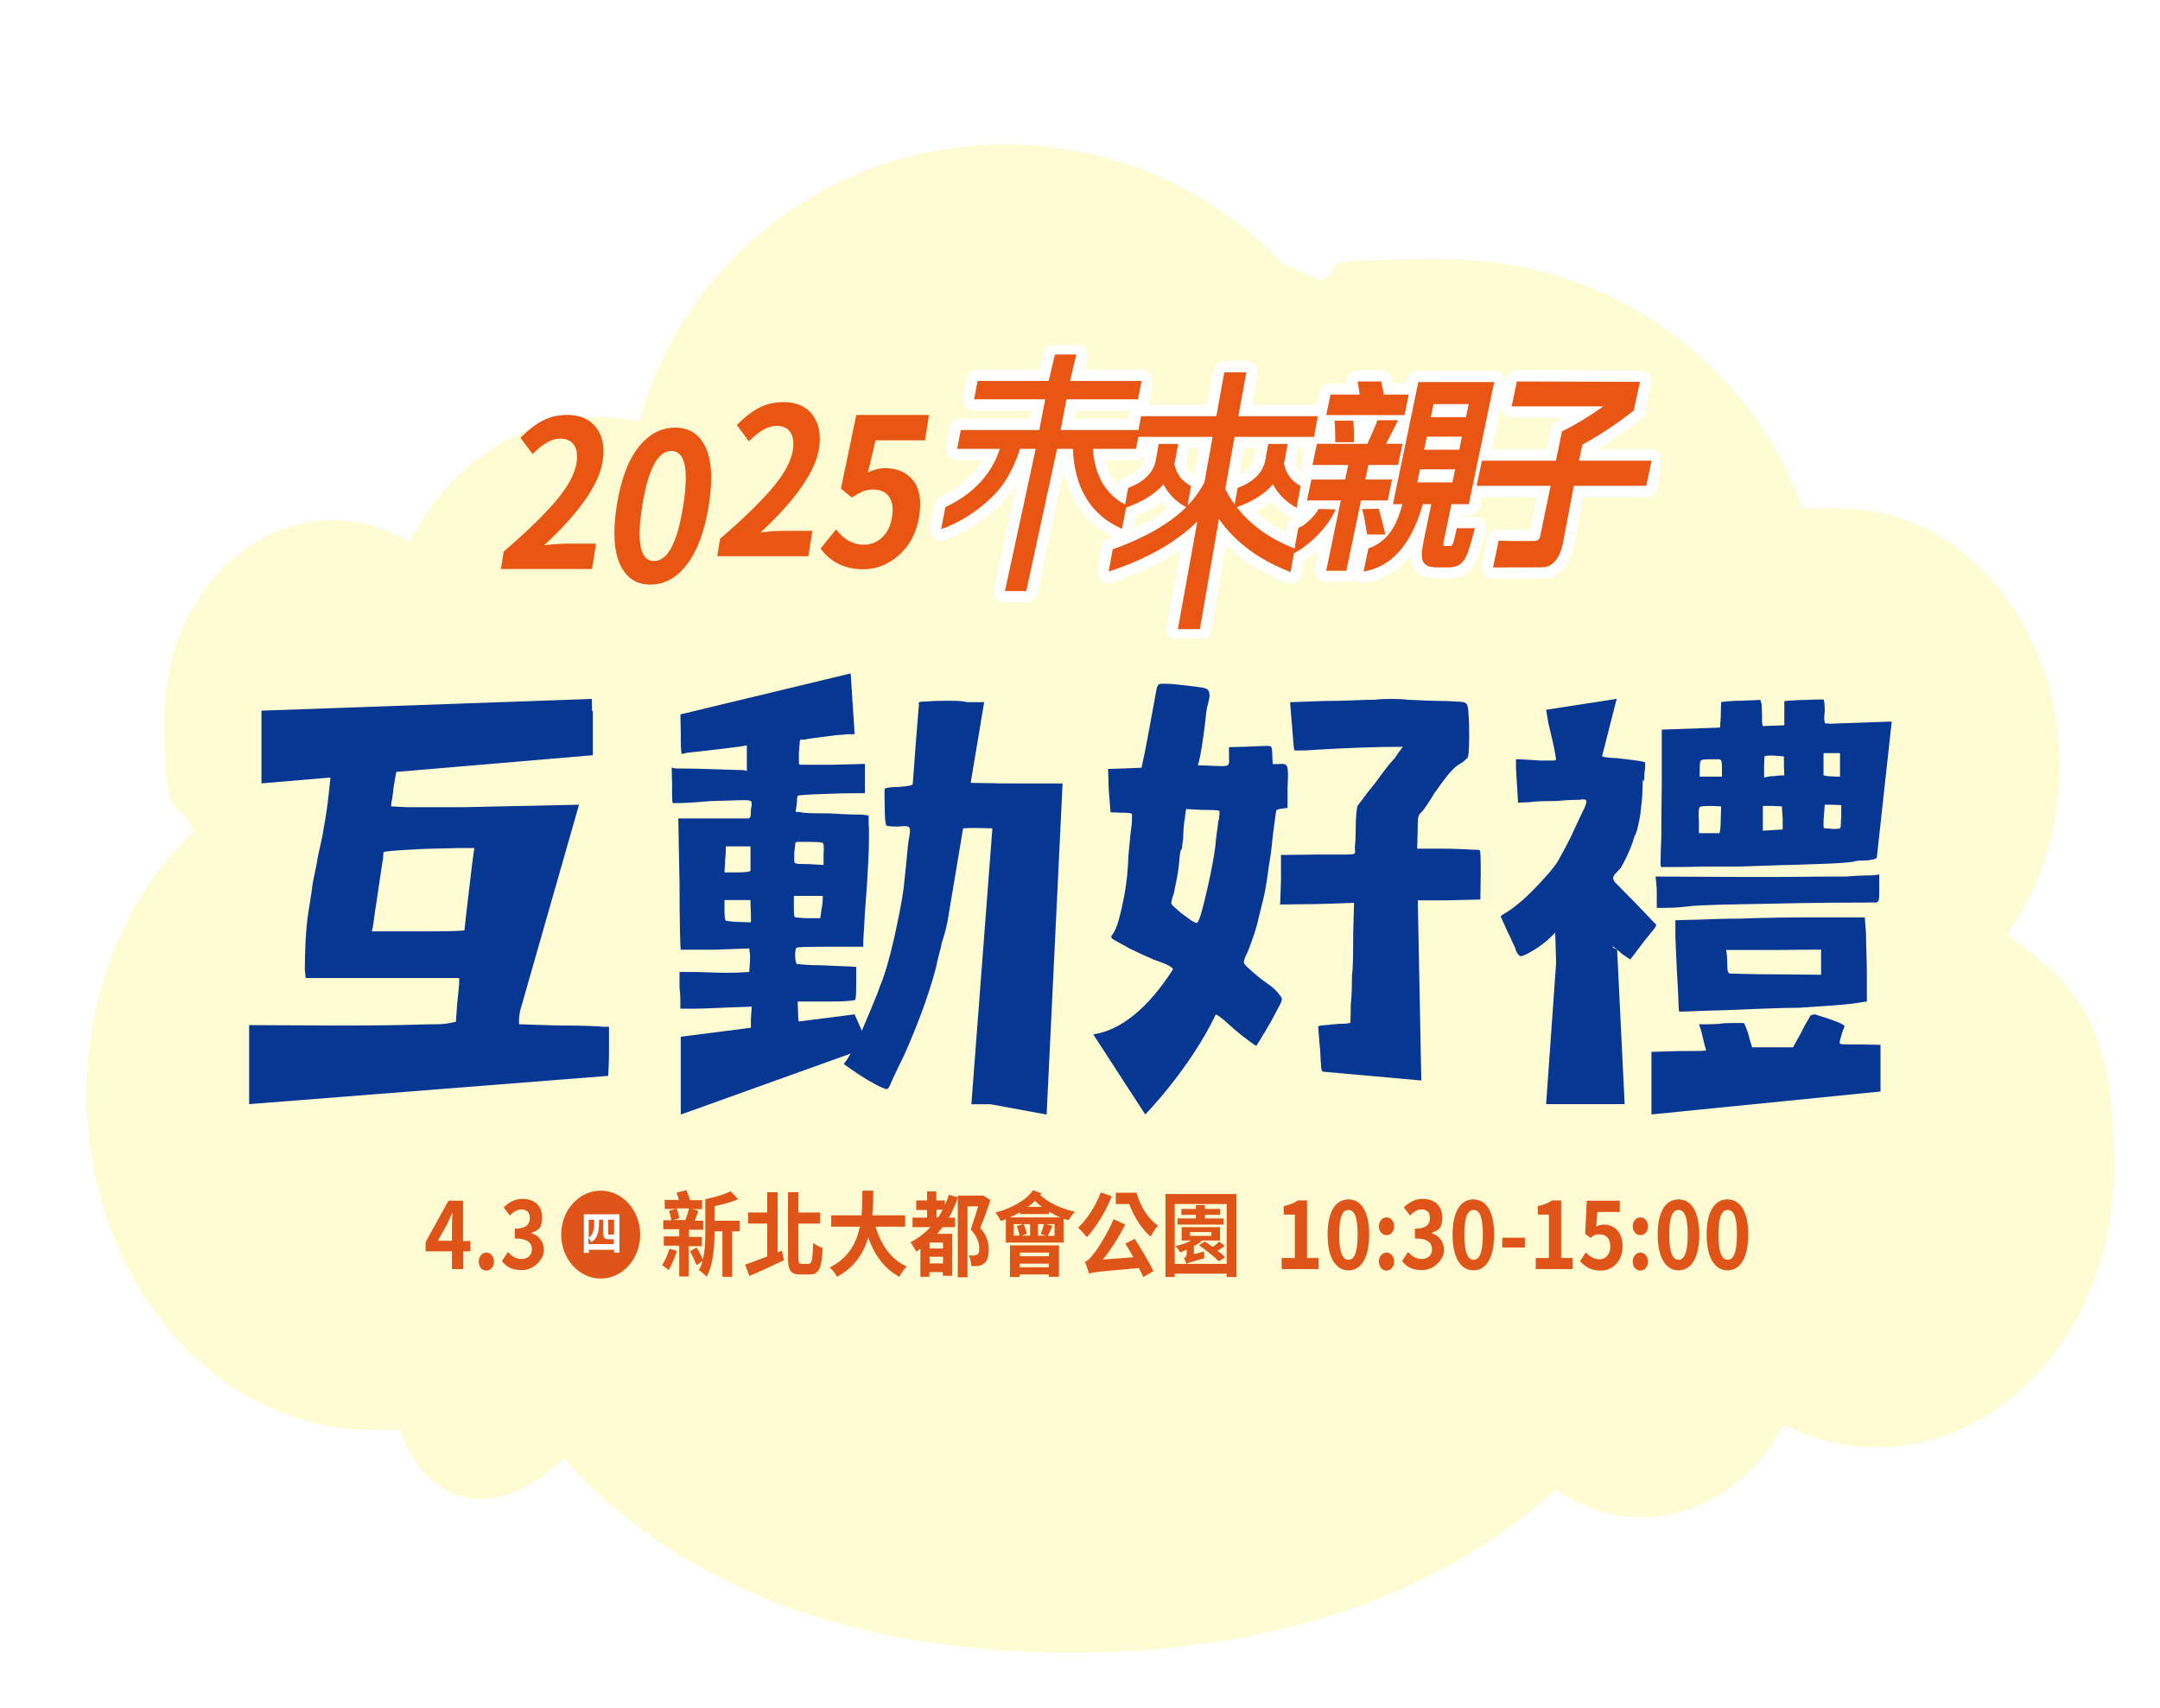 <svg width="789" height="624" viewBox="0 0 789 624" fill="none" xmlns="http://www.w3.org/2000/svg">
<g filter="url(#filter0_d_113_3559)">
<path d="M722.22 324.466C734.17 308.016 741.393 286.594 741.393 263.272C741.393 211.217 705.542 169.032 661.285 169.032C617.029 169.032 652.355 169.471 648.021 170.348C629.308 116.612 577.763 78.009 517.09 78.009C456.418 78.009 485.572 80.714 471.258 85.686C466.924 83.566 462.394 81.665 457.797 79.837C432.517 52.859 396.403 36.044 356.283 36.044C292.262 36.044 238.419 79.033 222.594 137.375C217.604 136.279 212.482 135.621 207.295 135.621C178.141 135.621 152.664 153.971 138.612 181.315C130.207 176.197 120.621 173.346 110.508 173.346C76.627 173.346 49.114 205.661 49.114 245.579C49.114 285.498 52.922 274.165 59.423 285.571V287.472C35.85 309.99 20.748 344.352 20.748 382.881C20.748 450.655 67.434 505.634 125.02 505.634C182.606 505.634 131.652 505.415 134.935 505.049C138.415 515.431 144.259 523.546 152.335 527.786C165.534 534.732 181.424 529.541 194.95 516.016C200.991 522.888 208.411 530.199 217.407 537.437C235.727 552.132 257.33 563.83 281.494 572.018C310.648 581.962 343.807 587.006 380.119 587.006C416.43 587.006 449.786 581.962 479.4 572.092C503.892 563.903 525.955 552.425 544.997 537.876C549.528 534.44 553.664 530.93 557.473 527.494C566.6 533.855 577.303 537.583 588.728 537.583C610.594 537.583 629.767 524.131 640.667 503.879C651.107 509.07 662.533 511.995 674.615 511.995C722.548 511.995 761.355 466.3 761.355 409.932C761.355 353.564 745.793 342.816 722.22 324.612V324.466Z" fill="#FFFBD2"/>
</g>
<path d="M171.92 457.112H169.22V463.59H165.086V457.112H155.467V453.732L163.82 438.618H169.136V453.357H171.836V457.112H171.92ZM165.086 453.263V448.194C165.086 446.785 165.17 444.438 165.255 443.03H165.17C164.664 444.345 163.989 445.753 163.398 447.067L159.939 453.263H165.17H165.086Z" fill="#DE5419"/>
<path d="M174.873 460.867C174.873 459.084 176.054 457.582 177.658 457.582C179.261 457.582 180.442 458.99 180.442 460.867C180.442 462.745 179.261 464.153 177.658 464.153C176.054 464.153 174.873 462.745 174.873 460.867Z" fill="#DE5419"/>
<path d="M183.395 460.586L185.504 457.394C186.854 458.802 188.457 459.928 190.482 459.928C192.507 459.928 194.279 458.708 194.279 456.455C194.279 454.202 193.014 452.418 188.036 452.418V448.851C192.17 448.851 193.52 447.255 193.52 445.002C193.52 442.749 192.423 441.904 190.482 441.81C188.879 441.81 187.529 442.655 186.264 444.063L183.986 441.059C185.926 439.181 188.12 437.961 190.735 437.961C195.123 437.961 197.992 440.308 197.992 444.626C197.992 448.945 196.642 449.32 194.195 450.353V450.541C196.726 451.292 198.667 453.451 198.667 456.737C198.667 460.022 195.039 463.965 190.735 463.965C186.432 463.965 184.745 462.463 183.226 460.492L183.395 460.586Z" fill="#DE5419"/>
<path d="M247.266 457.018C246.507 459.459 245.241 462.275 244.229 463.965C243.722 463.496 242.541 462.557 241.866 462.182C242.879 460.586 243.891 458.333 244.566 456.173L247.351 457.018H247.266ZM251.569 455.047V466.312H248.11V455.047H242.457V451.667H248.11V449.038H242.288V445.753H245.241C245.072 444.72 244.735 443.312 244.397 442.279L246.929 441.622H242.794V438.336H248.026C247.772 437.397 247.435 436.459 247.097 435.708L250.725 434.769C251.147 435.895 251.738 437.304 252.075 438.43H256.463V441.716H252.666L255.113 442.279C254.691 443.593 254.185 444.908 253.763 445.94H256.885V449.226H251.654V451.855H256.379V455.234H251.654L251.569 455.047ZM247.182 441.528C247.604 442.655 248.026 444.063 248.194 445.002L246.001 445.659H250.388C250.81 444.438 251.4 442.749 251.654 441.434H247.182V441.528ZM270.3 449.789H267.432V466.406H263.888V449.789H261.019V450.165C261.019 455.141 260.597 462.088 258.066 466.406C257.475 465.655 256.041 464.435 255.282 463.965C255.872 463.026 256.294 461.9 256.632 460.68L254.438 462.182C253.932 460.867 252.919 458.708 252.075 457.112L254.438 455.704C255.282 457.018 256.21 458.896 256.716 460.116C257.56 456.83 257.644 453.169 257.644 450.071V438.055C260.935 437.397 264.647 436.365 266.841 435.144L269.625 438.055C267.094 439.181 263.972 440.026 261.019 440.589V445.94H270.216V449.696L270.3 449.789Z" fill="#DE5419"/>
<path d="M285.656 456.83L286.331 460.398C282.028 462.463 277.388 464.528 273.759 466.124L272.156 461.994C274.266 461.243 277.134 460.21 280.256 458.99V446.973H273.253V442.936H280.256V435.52H284.053V457.488L285.741 456.83H285.656ZM295.528 461.618C296.625 461.618 296.794 460.022 297.047 454.014C297.89 454.765 299.494 455.61 300.506 455.892C300.169 462.933 299.325 465.561 295.865 465.561H292.237C288.862 465.561 287.85 464.153 287.85 459.459V435.52H291.647V442.936H299.578V446.973H291.647V459.553C291.647 461.337 291.816 461.712 292.828 461.712H295.528V461.618Z" fill="#DE5419"/>
<path d="M319.828 448.194C321.853 454.765 325.481 460.116 331.218 462.651C330.29 463.496 329.109 465.28 328.518 466.406C323.034 463.496 319.49 458.614 317.128 452.043C315.525 457.675 312.234 462.933 305.737 466.406C305.147 465.28 304.134 463.871 303.037 463.026C310.04 459.553 312.909 453.92 314.09 448.1H303.628V443.969H314.681C315.018 440.777 314.934 437.679 315.018 434.957H318.984C318.984 437.773 318.984 440.871 318.647 443.969H330.628V448.1H319.912L319.828 448.194Z" fill="#DE5419"/>
<path d="M361.762 438.524C360.665 441.81 359.315 445.565 358.049 448.569C360.665 451.573 361.171 454.296 361.171 456.455C361.171 458.614 360.665 460.68 359.484 461.524C358.977 461.994 358.218 462.276 357.374 462.463C356.699 462.557 355.687 462.557 354.759 462.463C354.759 461.337 354.421 459.647 353.83 458.614C354.59 458.614 355.18 458.708 355.771 458.614C356.193 458.614 356.699 458.52 356.952 458.333C357.543 457.957 357.712 457.112 357.712 456.079C357.712 454.202 357.037 451.761 354.59 449.132C355.434 446.692 356.53 443.312 357.29 440.683H353.409V466.594H349.865V437.585C348.937 440.12 347.924 442.561 346.574 444.814H348.852V448.288H344.296C343.621 449.132 343.031 449.977 342.356 450.728H347.84V466.031H344.381V464.716H339.487V466.406H336.196V456.173C335.69 456.549 335.184 456.924 334.678 457.206C334.256 456.361 333.243 454.671 332.568 453.826C335.268 452.418 337.715 450.541 339.824 448.288H333.328V444.814H338.643V441.998H334.678V438.524H338.643V435.238H342.018V438.524H345.14V440.214C345.731 438.993 346.152 437.773 346.659 436.459L349.865 437.398V436.74H359.146C359.146 436.646 361.762 438.43 361.762 438.43V438.524ZM344.465 453.92H339.571V456.079H344.465V453.92ZM344.465 461.524V459.084H339.571V461.524H344.465ZM342.693 444.72C343.284 443.875 343.79 442.936 344.381 441.904H342.102V444.72H342.693Z" fill="#DE5419"/>
<path d="M380.408 435.895C380.239 436.083 380.071 436.365 379.986 436.553C382.771 439.275 387.749 441.622 392.642 442.655C391.883 443.406 390.871 444.814 390.364 445.753C389.774 445.565 389.099 445.377 388.508 445.189V453.92H367.415V445.377C366.74 445.659 366.149 445.847 365.558 446.034C365.221 445.283 364.208 443.687 363.618 442.936C369.186 441.528 374.586 438.712 377.371 434.769L380.577 435.989L380.408 435.895ZM387.327 444.72C385.893 444.157 384.543 443.406 383.193 442.655V443.5H372.561V442.842C371.38 443.5 370.199 444.157 368.849 444.72H387.327ZM368.933 454.953H386.821V466.406H383.108V465.561H372.477V466.5H368.933V454.953ZM372.393 451.385C372.224 450.353 371.886 448.945 371.38 447.912L373.743 447.161H370.283V451.385H372.393ZM372.561 457.581V458.896H383.193V457.581H372.561ZM383.108 462.933V461.618H372.477V462.933H383.108ZM376.274 447.161H373.911C374.418 448.287 374.924 449.789 375.093 450.728L373.152 451.385H376.274V447.161ZM380.577 440.871C379.649 440.12 378.805 439.463 378.046 438.712C377.286 439.463 376.358 440.214 375.43 440.871H380.577ZM379.143 447.161V451.385H382.011L380.155 450.822C380.577 449.789 381.083 448.287 381.336 447.161H379.143ZM385.218 447.161H382.096L384.458 447.818C383.868 449.132 383.277 450.447 382.771 451.479H385.218V447.255V447.161Z" fill="#DE5419"/>
<path d="M406.058 437.116C403.864 442.655 400.321 448.381 397.03 451.949C396.355 451.104 394.752 449.32 393.824 448.475C397.03 445.471 400.236 440.589 402.092 435.614L406.142 437.022L406.058 437.116ZM414.58 452.7C417.027 456.455 419.811 461.243 421.33 464.341L417.617 466.5C417.195 465.561 416.689 464.435 416.014 463.214C401.333 464.529 399.224 464.716 397.789 465.28C397.536 464.435 396.861 462.182 396.271 460.961C397.283 460.68 398.127 459.741 399.308 458.239C400.574 456.831 404.37 451.01 406.817 445.377L411.036 447.349C408.674 451.949 405.805 456.455 402.852 460.116L413.989 459.271C412.977 457.582 412.049 455.798 411.036 454.296L414.58 452.512V452.7ZM415.17 435.708C416.436 440.402 419.22 445.189 423.017 447.724C422.173 448.569 420.908 450.541 420.317 451.761C416.858 448.851 414.158 444.251 412.47 439.838H407.577V435.708H415.255H415.17Z" fill="#DE5419"/>
<path d="M451.62 436.177V466.5H448.076V465.28H429.092V466.5H425.717V436.177H451.62ZM448.076 461.712V439.838H429.092V461.712H448.076ZM439.892 457.206C439.808 457.957 439.892 459.084 439.892 459.647C434.745 461.055 433.817 461.431 433.311 461.712C433.226 461.149 432.805 460.022 432.467 459.647C432.889 459.365 433.48 459.084 433.48 457.769V456.549C432.636 456.924 431.876 457.206 431.117 457.488C430.78 456.924 429.936 455.798 429.345 455.235C431.286 454.765 433.395 454.108 435.083 453.169H431.623V448.287H445.629V453.169H439.133C438.289 453.92 437.192 454.671 436.095 455.235V458.145L439.892 457.206ZM446.979 447.349H430.105V445.096H436.855V443.781H431.539V441.622H436.855V440.214H440.145V441.622H445.714V443.781H440.145V445.096H446.979V447.349ZM434.661 451.479H442.508V450.071H434.661V451.479ZM447.317 455.141C446.558 455.798 445.629 456.361 444.786 456.924C445.883 457.769 446.811 458.52 447.486 459.271L445.208 460.773C443.689 459.177 440.483 456.643 437.951 454.859L440.145 453.545C440.989 454.108 442.001 454.859 443.014 455.516C443.858 454.859 444.786 454.202 445.292 453.545L447.401 455.141H447.317Z" fill="#DE5419"/>
<path d="M468.157 459.553H472.967V443.687H468.917V440.589C471.195 440.12 472.713 439.463 474.148 438.524H477.438V459.553H481.657V463.59H468.157V459.553Z" fill="#DE5419"/>
<path d="M484.948 451.01C484.948 442.373 487.985 438.148 492.541 438.148C497.098 438.148 500.135 442.373 500.135 451.01C500.135 459.647 497.098 464.059 492.541 464.059C487.985 464.059 484.948 459.553 484.948 451.01ZM495.916 451.01C495.916 443.969 494.482 441.997 492.541 441.997C490.601 441.997 489.166 444.063 489.166 451.01C489.166 457.957 490.601 460.21 492.541 460.21C494.482 460.21 495.916 458.051 495.916 451.01Z" fill="#DE5419"/>
<path d="M503.679 448.006C503.679 446.128 504.86 444.72 506.463 444.72C508.066 444.72 509.247 446.128 509.247 448.006C509.247 449.883 508.066 451.198 506.463 451.198C504.86 451.198 503.679 449.789 503.679 448.006ZM503.679 460.867C503.679 459.084 504.86 457.581 506.463 457.581C508.066 457.581 509.247 458.99 509.247 460.867C509.247 462.745 508.066 464.153 506.463 464.153C504.86 464.153 503.679 462.745 503.679 460.867Z" fill="#DE5419"/>
<path d="M512.2 460.586L514.31 457.394C515.66 458.802 517.263 459.928 519.288 459.928C521.313 459.928 523.085 458.708 523.085 456.455C523.085 454.202 521.819 452.418 516.841 452.418V448.851C520.975 448.851 522.325 447.255 522.325 445.002C522.325 442.749 521.229 441.904 519.288 441.81C517.685 441.81 516.335 442.655 515.069 444.063L512.791 441.059C514.732 439.181 516.925 437.961 519.541 437.961C523.928 437.961 526.797 440.308 526.797 444.626C526.797 448.945 525.447 449.32 523 450.353V450.541C525.532 451.292 527.472 453.451 527.472 456.737C527.472 460.022 523.844 463.965 519.541 463.965C515.238 463.965 513.55 462.463 512.032 460.492L512.2 460.586Z" fill="#DE5419"/>
<path d="M530.594 451.01C530.594 442.373 533.631 438.148 538.188 438.148C542.744 438.148 545.781 442.373 545.781 451.01C545.781 459.647 542.744 464.059 538.188 464.059C533.631 464.059 530.594 459.553 530.594 451.01ZM541.647 451.01C541.647 443.969 540.213 441.997 538.272 441.997C536.331 441.997 534.897 444.063 534.897 451.01C534.897 457.957 536.331 460.21 538.272 460.21C540.213 460.21 541.647 458.051 541.647 451.01Z" fill="#DE5419"/>
<path d="M548.734 452.136H557.003V455.704H548.734V452.136Z" fill="#DE5419"/>
<path d="M560.969 459.553H565.778V443.687H561.728V440.589C564.006 440.12 565.525 439.463 566.959 438.524H570.25V459.553H574.469V463.59H560.969V459.553Z" fill="#DE5419"/>
<path d="M577.168 460.68L579.278 457.488C580.543 458.896 582.147 460.022 584.256 460.022C586.365 460.022 588.221 458.333 588.221 455.422C588.221 452.512 586.703 450.916 584.425 450.916C582.147 450.916 582.315 451.292 581.05 452.23L579.025 450.728L579.615 438.618H591.681V442.749H583.497L583.075 448.1C583.918 447.63 584.762 447.349 585.775 447.349C589.571 447.349 592.693 449.883 592.693 455.328C592.693 460.773 588.981 464.153 584.846 464.153C580.712 464.153 578.94 462.557 577.253 460.773L577.168 460.68Z" fill="#DE5419"/>
<path d="M596.406 448.006C596.406 446.128 597.587 444.72 599.19 444.72C600.793 444.72 601.974 446.128 601.974 448.006C601.974 449.883 600.793 451.198 599.19 451.198C597.587 451.198 596.406 449.789 596.406 448.006ZM596.406 460.867C596.406 459.084 597.587 457.581 599.19 457.581C600.793 457.581 601.974 458.99 601.974 460.867C601.974 462.745 600.793 464.153 599.19 464.153C597.587 464.153 596.406 462.745 596.406 460.867Z" fill="#DE5419"/>
<path d="M605.518 451.01C605.518 442.373 608.556 438.148 613.112 438.148C617.668 438.148 620.705 442.373 620.705 451.01C620.705 459.647 617.668 464.059 613.112 464.059C608.556 464.059 605.518 459.553 605.518 451.01ZM616.487 451.01C616.487 443.969 615.052 441.997 613.112 441.997C611.171 441.997 609.737 444.063 609.737 451.01C609.737 457.957 611.171 460.21 613.112 460.21C615.052 460.21 616.487 458.051 616.487 451.01Z" fill="#DE5419"/>
<path d="M623.406 451.01C623.406 442.373 626.443 438.148 630.999 438.148C635.555 438.148 638.593 442.373 638.593 451.01C638.593 459.647 635.555 464.059 630.999 464.059C626.443 464.059 623.406 459.553 623.406 451.01ZM634.459 451.01C634.459 443.969 633.024 441.997 631.084 441.997C629.143 441.997 627.709 444.063 627.709 451.01C627.709 457.957 629.143 460.21 631.084 460.21C633.024 460.21 634.459 458.051 634.459 451.01Z" fill="#DE5419"/>
<path d="M219.423 467.063C227.391 467.063 233.851 459.876 233.851 451.01C233.851 442.144 227.391 434.957 219.423 434.957C211.454 434.957 204.995 442.144 204.995 451.01C204.995 459.876 211.454 467.063 219.423 467.063Z" fill="#DE5419"/>
<path d="M226.257 443.594V457.582H224.316V456.549H215.12V457.675H213.263V443.594H226.341H226.257ZM224.232 454.577V452.7C223.979 452.7 223.726 452.7 223.473 452.7H222.123C220.688 452.7 220.351 451.855 220.351 450.071V445.565H218.832C218.832 449.79 218.41 452.324 215.963 453.732C215.795 453.263 215.288 452.512 214.951 452.137V454.484H224.148L224.232 454.577ZM215.035 445.565V452.137C216.892 450.916 217.06 449.039 217.06 445.565H215.035ZM224.232 445.565H222.123V450.165C222.123 450.728 222.123 451.01 222.46 451.01H223.473C223.726 451.01 224.063 451.01 224.316 451.01V445.659L224.232 445.565Z" fill="white"/>
<g clip-path="url(#clip0_113_3559)">
<path d="M182.987 207.832L183.995 201.485C192.329 194.322 198.686 188.148 203.064 182.98C207.443 177.803 209.947 173.203 210.584 169.172C211.036 166.337 210.732 164.136 209.687 162.57C208.635 161.003 206.931 160.22 204.561 160.22C201.612 160.22 198.271 162.108 194.537 165.892L190.114 159.924C192.989 157.039 195.737 154.92 198.367 153.576C200.997 152.233 203.938 151.565 207.206 151.565C211.902 151.565 215.436 153.123 217.8 156.231C220.17 159.338 220.948 163.46 220.133 168.587C218.8 176.995 211.68 187.2 198.782 199.185C202.153 198.79 204.894 198.592 206.991 198.592H217.726L216.259 207.849H182.987V207.832Z" fill="#E95513"/>
<path d="M251.019 206.077C247.233 211.056 242.751 213.537 237.558 213.537C232.365 213.537 228.66 211.047 226.431 206.077C224.201 201.098 223.823 193.959 225.297 184.653C226.771 175.347 229.386 168.282 233.15 163.46C236.913 158.638 241.396 156.223 246.604 156.223C251.812 156.223 255.531 158.638 257.768 163.46C259.998 168.282 260.376 175.355 258.902 184.653C257.427 193.951 254.797 201.098 251.012 206.077H251.019ZM234.595 184.843C232.468 198.254 233.898 204.956 238.884 204.956C243.87 204.956 247.426 198.254 249.552 184.843C251.679 171.431 250.249 164.729 245.263 164.729C240.277 164.729 236.721 171.431 234.595 184.843Z" fill="#E95513"/>
<path d="M262.006 203.167L263.013 196.82C271.348 189.656 277.704 183.482 282.083 178.314C286.461 173.137 288.965 168.538 289.602 164.507C290.054 161.671 289.75 159.47 288.706 157.904C287.654 156.338 285.95 155.555 283.579 155.555C280.631 155.555 277.289 157.443 273.556 161.226L269.133 155.258C272.007 152.373 274.756 150.255 277.386 148.911C280.016 147.567 282.957 146.9 286.224 146.9C290.921 146.9 294.455 148.458 296.818 151.565C299.189 154.673 299.967 158.794 299.152 163.922C297.818 172.33 290.699 182.534 277.801 194.52C281.172 194.124 283.913 193.926 286.009 193.926H296.744L295.277 203.183H262.006V203.167Z" fill="#E95513"/>
<path d="M315.302 207.948C308.635 207.948 303.449 205.434 299.73 200.405L305.404 193.39C308.257 197.125 311.605 198.988 315.45 198.988C318.088 198.988 320.355 198.089 322.251 196.3C324.148 194.512 325.341 192.022 325.852 188.84C326.356 185.658 325.985 183.194 324.741 181.455C323.496 179.715 321.599 178.841 319.051 178.841C317.621 178.841 316.369 179.056 315.295 179.476C314.221 179.897 312.835 180.655 311.146 181.751L307.175 178.471L312.776 151.598H339.343L337.876 160.855H319.829L317.036 172.577C319.214 171.53 321.288 171.011 323.251 171.011C327.682 171.011 331.097 172.503 333.512 175.487C335.927 178.471 336.668 182.872 335.742 188.7C334.816 194.52 332.393 199.185 328.46 202.697C324.526 206.208 320.147 207.956 315.317 207.956L315.302 207.948Z" fill="#E95513"/>
<path d="M391.906 163.963C392.498 178.487 398.521 188.164 409.849 193.201L411.486 184.612C403.944 180.754 399.892 173.871 399.203 163.955H414.968L416.279 157.08H387.431L389.572 145.878H415.687L416.983 139.151H390.868L393.15 129.507H385.349L383.067 139.151H357.108L355.819 145.878H381.786L379.637 157.08H350.952L349.64 163.955H365.228C362.153 173.278 355.575 180.391 345.314 185.263L343.773 193.341C350.426 190.901 356.538 187.134 362.05 181.867C366.532 177.721 370.073 171.794 372.621 163.955H378.326L367.08 215.935H374.874L386.127 163.955H391.92L391.906 163.963Z" fill="#E95513" stroke="white" stroke-width="8.26" stroke-linecap="round" stroke-linejoin="round"/>
<path d="M471.413 208.978L472.961 200.389C463.864 196.886 456.796 191.816 451.766 185.271C457.544 183.243 461.967 180.441 464.99 176.929C466.887 180.507 469.798 183.416 473.643 185.502L475.08 177.556C471.798 175.833 469.761 173.03 468.991 169.288C469.072 168.81 469.25 168.348 469.331 167.87L470.346 162.182H463.256L462.175 168.183C461.271 172.7 457.885 176.055 452.077 178.256L451.003 184.257C449.714 182.534 448.528 180.663 447.558 178.561L450.973 159.594H479.999L481.355 152.043H452.344L455.263 136.019H447.195L444.298 152.043H416.791L415.427 159.594H442.942L439.949 176.146C438.438 179.179 436.334 182.056 433.786 184.711L435.075 177.547C431.719 175.825 429.718 173.162 428.963 169.444C429.052 168.966 429.222 168.414 429.326 167.862L430.355 162.174H423.251L422.177 168.175C421.28 172.692 417.894 176.047 412.079 178.248L410.738 185.65C417.042 183.474 421.769 180.589 424.992 176.921C426.748 180.432 429.518 183.235 433.289 185.263C427.266 191.264 418.28 196.407 406.434 200.694L404.974 208.805C418.783 204.28 429.607 198.114 437.364 190.481L430.237 229.85H438.29L445.254 189.549C451.195 198.196 460.16 204.675 471.413 208.962" fill="#E95513"/>
<path d="M471.413 208.978L472.961 200.389C463.864 196.886 456.796 191.816 451.766 185.271C457.544 183.243 461.967 180.441 464.99 176.929C466.887 180.507 469.798 183.416 473.643 185.502L475.08 177.556C471.798 175.833 469.761 173.03 468.991 169.288C469.072 168.81 469.25 168.348 469.331 167.87L470.346 162.182H463.256L462.175 168.183C461.271 172.7 457.885 176.055 452.077 178.256L451.003 184.257C449.714 182.534 448.528 180.663 447.558 178.561L450.973 159.594H479.999L481.355 152.043H452.344L455.263 136.019H447.195L444.298 152.043H416.791L415.427 159.594H442.942L439.949 176.146C438.438 179.179 436.334 182.056 433.786 184.711L435.075 177.547C431.719 175.825 429.718 173.162 428.963 169.444C429.052 168.966 429.222 168.414 429.326 167.862L430.355 162.174H423.251L422.177 168.175C421.28 172.692 417.894 176.047 412.079 178.248L410.738 185.65C417.042 183.474 421.769 180.589 424.992 176.921C426.748 180.432 429.518 183.235 433.289 185.263C427.266 191.264 418.28 196.407 406.434 200.694L404.974 208.805C418.783 204.28 429.607 198.114 437.364 190.481L430.237 229.85H438.29L445.254 189.549C451.195 198.196 460.16 204.675 471.413 208.962" stroke="white" stroke-width="8.26" stroke-linecap="round" stroke-linejoin="round"/>
<path d="M576.784 168.299L578.006 162.43C584.251 159.05 590.889 154.59 596.772 149.982L599.046 139.481L554.069 139.357L552.18 148.466H585.629C580.977 151.788 575.339 155.258 570.561 157.574L568.331 168.299H541.297L539.386 177.481H566.412L562.589 195.847C562.315 197.158 561.759 197.545 560.241 197.619C558.996 197.685 551.536 197.693 547.417 197.504L545.372 207.288C551.728 207.288 563.204 207.247 563.389 207.247C567.323 207.247 569.879 203.422 570.864 198.641L574.872 177.481H601.357L603.269 168.299H576.784Z" fill="#E95513" stroke="white" stroke-width="8.26" stroke-linecap="round" stroke-linejoin="round"/>
<path d="M514.604 144.147H505.455C505.233 142.605 504.877 140.924 504.514 139.349H496.231L495.92 139.44C496.18 140.825 496.439 142.531 496.646 144.147H486L484.445 151.631H513.041L514.597 144.147H514.604Z" fill="#E95513" stroke="white" stroke-width="8.26" stroke-linecap="round" stroke-linejoin="round"/>
<path d="M481.607 185.922C481.066 187.571 476.495 192.377 474.28 192.748C474.28 192.748 472.532 202.071 472.591 202.071C477.125 200.076 485.089 192.871 487.882 186.095L481.607 185.922Z" fill="#E95513" stroke="white" stroke-width="8.26" stroke-linecap="round" stroke-linejoin="round"/>
<path d="M505.981 195.229C505.47 192.451 504.522 189.055 503.64 185.84L497.55 185.988C498.269 188.28 498.913 192.327 499.387 195.229H505.981Z" fill="#E95513" stroke="white" stroke-width="8.26" stroke-linecap="round" stroke-linejoin="round"/>
<path d="M517.701 176.237L518.694 171.456H531.525L530.533 176.237H517.701ZM521.183 159.495H534.015L533.022 164.284H520.19L521.183 159.495ZM523.658 147.609H536.489L535.496 152.39H522.665L523.658 147.609ZM532.133 192.962C530.985 197.751 530.903 199.466 529.658 199.466H527.888C527.14 199.466 527.051 199.235 527.466 197.224L530.177 184.183H536.526L545.801 139.58H518.086L508.811 184.183H512.293C510.248 191.462 507.47 197.57 499.825 200.372L498.084 208.78C510.448 206.695 516.457 195.666 519.731 184.183H522.806L520.079 197.306C518.538 204.717 519.235 207.264 524.969 207.264H528.925C535.178 207.264 535.904 203.521 538.741 192.962H532.133Z" fill="#E95513" stroke="white" stroke-width="8.26" stroke-linecap="round" stroke-linejoin="round"/>
<path d="M503.811 151.796L503.796 151.788V151.796H503.811Z" fill="#E95513" stroke="white" stroke-width="8.26" stroke-linecap="round" stroke-linejoin="round"/>
<path d="M510.715 153.511H503.173C502.114 156.297 500.684 159.528 499.462 162.133H481.029L479.429 169.848H492.468L491.364 175.174H479.007L477.414 182.815H489.771L484.422 208.517H491.794L497.143 182.815H506.907L508.492 175.174H498.728L499.839 169.848H510.693L512.3 162.133H506.292C507.641 159.536 509.137 156.561 510.722 153.511" fill="#E95513"/>
<path d="M510.715 153.511H503.173C502.114 156.297 500.684 159.528 499.462 162.133H481.029L479.429 169.848H492.468L491.364 175.174H479.007L477.414 182.815H489.771L484.422 208.517H491.794L497.143 182.815H506.907L508.492 175.174H498.728L499.839 169.848H510.693L512.3 162.133H506.292C507.641 159.536 509.137 156.561 510.722 153.511" stroke="white" stroke-width="8.26" stroke-linecap="round" stroke-linejoin="round"/>
<path d="M494.52 161.548C494.609 159.792 494.572 155.942 494.335 153.684H487.638L487.482 153.717C487.704 155.654 487.771 159.462 487.712 161.548H494.513H494.52Z" fill="#E95513" stroke="white" stroke-width="8.26" stroke-linecap="round" stroke-linejoin="round"/>
<path d="M391.906 163.963C392.498 178.487 398.521 188.164 409.849 193.201L411.486 184.612C403.944 180.754 399.892 173.871 399.203 163.955H414.968L416.279 157.08H387.431L389.572 145.878H415.687L416.983 139.151H390.868L393.15 129.507H385.349L383.067 139.151H357.108L355.819 145.878H381.786L379.637 157.08H350.952L349.64 163.955H365.228C362.153 173.278 355.575 180.391 345.314 185.263L343.773 193.341C350.426 190.901 356.538 187.134 362.05 181.867C366.532 177.721 370.073 171.794 372.621 163.955H378.326L367.08 215.935H374.874L386.127 163.955H391.92L391.906 163.963Z" fill="#E95513"/>
<path d="M471.413 208.978L472.961 200.389C463.864 196.886 456.796 191.816 451.766 185.271C457.544 183.243 461.967 180.441 464.99 176.929C466.887 180.507 469.798 183.416 473.643 185.502L475.08 177.556C471.798 175.833 469.761 173.03 468.991 169.288C469.072 168.81 469.25 168.348 469.331 167.87L470.346 162.182H463.256L462.175 168.183C461.271 172.7 457.885 176.055 452.077 178.256L451.003 184.257C449.714 182.534 448.528 180.663 447.558 178.561L450.973 159.594H479.999L481.355 152.043H452.344L455.263 136.019H447.195L444.298 152.043H416.791L415.427 159.594H442.942L439.949 176.146C438.438 179.179 436.334 182.056 433.786 184.711L435.075 177.547C431.719 175.825 429.718 173.162 428.963 169.444C429.052 168.966 429.222 168.414 429.326 167.862L430.355 162.174H423.251L422.177 168.175C421.28 172.692 417.894 176.047 412.079 178.248L410.738 185.65C417.042 183.474 421.769 180.589 424.992 176.921C426.748 180.432 429.518 183.235 433.289 185.263C427.266 191.264 418.28 196.407 406.434 200.694L404.974 208.805C418.783 204.28 429.607 198.114 437.364 190.481L430.237 229.85H438.29L445.254 189.549C451.195 198.196 460.16 204.675 471.413 208.962" fill="#E95513"/>
<path d="M576.784 168.299L578.006 162.43C584.251 159.05 590.889 154.59 596.772 149.982L599.046 139.481L554.069 139.357L552.18 148.466H585.629C580.977 151.788 575.339 155.258 570.561 157.574L568.331 168.299H541.297L539.386 177.481H566.412L562.589 195.847C562.315 197.158 561.759 197.545 560.241 197.619C558.996 197.685 551.536 197.693 547.417 197.504L545.372 207.288C551.728 207.288 563.204 207.247 563.389 207.247C567.323 207.247 569.879 203.422 570.864 198.641L574.872 177.481H601.357L603.269 168.299H576.784Z" fill="#E95513"/>
<path d="M514.604 144.147H505.455C505.233 142.605 504.877 140.924 504.514 139.349H496.231L495.92 139.44C496.18 140.825 496.439 142.531 496.646 144.147H486L484.445 151.631H513.041L514.597 144.147H514.604Z" fill="#E95513"/>
<path d="M481.607 185.922C481.066 187.571 476.495 192.377 474.28 192.748C474.28 192.748 472.532 202.071 472.591 202.071C477.125 200.076 485.089 192.871 487.882 186.095L481.607 185.922Z" fill="#E95513"/>
<path d="M505.981 195.229C505.47 192.451 504.522 189.055 503.64 185.84L497.55 185.988C498.269 188.28 498.913 192.327 499.387 195.229H505.981Z" fill="#E95513"/>
<path d="M517.701 176.237L518.694 171.456H531.525L530.533 176.237H517.701ZM521.183 159.495H534.015L533.022 164.284H520.19L521.183 159.495ZM523.658 147.609H536.489L535.496 152.39H522.665L523.658 147.609ZM532.133 192.962C530.985 197.751 530.903 199.466 529.658 199.466H527.888C527.14 199.466 527.051 199.235 527.466 197.224L530.177 184.183H536.526L545.801 139.58H518.086L508.811 184.183H512.293C510.248 191.462 507.47 197.57 499.825 200.372L498.084 208.78C510.448 206.695 516.457 195.666 519.731 184.183H522.806L520.079 197.306C518.538 204.717 519.235 207.264 524.969 207.264H528.925C535.178 207.264 535.904 203.521 538.741 192.962H532.133Z" fill="#E95513"/>
<path d="M503.811 151.796L503.796 151.788V151.796H503.811Z" fill="#E95513"/>
<path d="M510.715 153.511H503.173C502.114 156.297 500.684 159.528 499.462 162.133H481.029L479.429 169.848H492.468L491.364 175.174H479.007L477.414 182.815H489.771L484.422 208.517H491.794L497.143 182.815H506.907L508.492 175.174H498.728L499.839 169.848H510.693L512.3 162.133H506.292C507.641 159.536 509.137 156.561 510.722 153.511" fill="#E95513"/>
<path d="M494.52 161.548C494.609 159.792 494.572 155.942 494.335 153.684H487.638L487.482 153.717C487.704 155.654 487.771 159.462 487.712 161.548H494.513H494.52Z" fill="#E95513"/>
</g>
<path d="M214.826 374.766C211.862 374.668 208.267 374.616 204.049 374.616C200.026 374.518 196.664 374.413 193.947 374.316C191.23 374.218 189.774 374.165 189.579 374.165V372.732C189.579 371.876 189.676 370.946 189.879 369.94C189.902 369.752 189.932 369.542 189.954 369.355L211.501 293.965L169.21 294.873H148.728L142.852 294.573L143.002 292.764C143.204 292.367 143.377 291.331 143.527 289.672C143.677 288.014 143.955 286.182 144.353 284.171L144.743 281.98L216.56 275.885V259.757H216.26L216.177 255.314L95.509 259.607V286.167L120.719 284.028C120.486 286.288 120.254 288.524 120.006 290.738C119.556 294.806 118.925 298.956 118.122 303.174C118.025 304.082 117.769 305.433 117.372 307.242C116.966 309.051 116.569 310.859 116.163 312.668C115.863 314.68 115.488 316.691 115.03 318.695C114.58 320.706 114.25 322.417 114.047 323.821C113.949 325.029 113.747 326.485 113.446 328.189C113.146 329.9 112.891 331.454 112.696 332.865C112.493 334.17 112.291 335.754 112.096 337.615C111.893 339.477 111.743 341.36 111.645 343.267C111.548 345.173 111.465 347.087 111.42 348.993C111.368 350.899 111.345 352.611 111.345 354.119L111.645 357.286H167.724V358.795C167.724 359.298 167.649 360.303 167.499 361.812C167.349 363.32 167.168 365.032 166.973 366.938L166.523 373.272L164.264 373.723C162.853 374.023 161.097 374.173 158.988 374.173C156.879 374.173 154.365 374.225 151.453 374.323C148.533 374.421 144.645 374.503 139.767 374.548C134.889 374.601 128.99 374.623 122.055 374.623L90.999 374.473V403.345L221.085 393.101C221.633 393.071 221.994 393.048 222.151 393.018C222.151 392.921 222.204 391.99 222.301 390.226C222.399 388.47 222.451 386.384 222.451 383.967V375.074H220.342C219.637 374.976 217.806 374.871 214.841 374.773L214.826 374.766ZM152.789 340.242H135.752L136.052 339.334C136.15 339.034 136.33 337.9 136.577 335.942C136.825 333.983 137.155 331.746 137.561 329.232C138.063 325.712 138.491 322.823 138.844 320.564C139.197 318.305 139.467 316.473 139.669 315.062C139.872 314.259 139.97 313.554 139.97 312.953C139.97 312.353 140.022 311.798 140.12 311.295C140.72 310.994 143.94 310.694 149.771 310.387C152.683 310.184 155.625 310.064 158.59 310.011C161.555 309.959 164.647 309.884 167.859 309.786H173.285L173.135 310.694C172.835 312.503 172.227 317.329 171.326 325.164C170.823 329.187 170.448 332.399 170.193 334.816C169.938 337.225 169.765 338.884 169.668 339.792C169.668 340.092 164.039 340.242 152.781 340.242H152.789Z" fill="#053793"/>
<path d="M674.607 381.551C673.249 381.551 672.423 381.453 672.123 381.25C671.823 381.25 671.973 380.297 672.573 378.383C672.776 377.58 673.024 376.83 673.324 376.124C673.624 375.419 673.774 375.021 673.774 374.916C673.774 374.211 670.157 372.755 662.922 370.548C662.622 370.548 662.344 370.601 662.096 370.698C661.841 370.796 661.571 370.901 661.271 370.998C661.173 371.299 660.768 372.027 660.062 373.182C659.357 374.338 658.651 375.667 657.953 377.175L654.936 382.601H640.008L639.408 380.643C639.205 380.042 639.003 379.314 638.808 378.459C638.605 377.603 638.357 376.822 638.057 376.124C637.757 375.419 637.532 374.841 637.382 374.391C637.232 373.94 637.051 373.715 636.856 373.715H632.331C631.423 373.715 630.574 373.738 629.771 373.79C628.968 373.843 628.413 373.918 628.113 374.015C627.813 374.015 627.287 374.038 626.529 374.091C625.779 374.143 624.946 374.166 624.045 374.166H620.578L621.028 375.374C621.328 376.177 621.681 377.513 622.086 379.367C622.484 381.228 622.837 382.556 623.144 383.359C623.445 383.66 622.994 383.84 621.786 383.885C620.578 383.937 617.718 383.96 613.193 383.96L603.241 384.26V407.113L686.908 398.73V381.693L679.823 381.543H674.622L674.607 381.551Z" fill="#053793"/>
<path d="M602.7 335.424C601.342 334.02 599.706 332.309 597.799 330.298C595.69 328.189 593.882 326.358 592.373 324.797C590.865 323.243 589.964 322.312 589.656 322.005C589.356 321.404 589.206 320.976 589.206 320.721C589.206 320.466 589.409 320.046 589.806 319.438C590.107 319.138 590.459 318.762 590.865 318.305C591.262 317.854 591.615 317.479 591.923 317.171C592.523 316.263 593.304 314.815 594.257 312.803C595.21 310.792 595.938 309.036 596.441 307.527C596.539 307.024 596.666 306.597 596.816 306.244C596.966 305.891 597.041 305.621 597.041 305.418C597.244 305.216 597.469 304.765 597.717 304.06C597.965 303.354 598.19 302.506 598.392 301.501C598.595 300.495 598.79 299.519 598.993 298.559C599.195 297.605 599.293 296.825 599.293 296.224C599.593 294.213 599.796 292.232 599.893 290.273C599.991 288.314 600.043 286.88 600.043 285.98C600.043 285.274 600.066 284.877 600.119 284.772C600.171 284.674 600.291 284.869 600.494 285.372C600.494 285.777 600.516 285.747 600.569 285.297C600.621 284.847 600.644 283.968 600.644 282.655C600.846 281.552 600.944 280.621 600.944 279.863V278.58C600.944 278.377 599.886 278.129 597.777 277.829C595.668 277.529 593.154 277.229 590.242 276.921C589.033 276.921 587.953 276.846 586.999 276.696C586.046 276.546 585.468 276.418 585.266 276.321C585.251 276.276 585.236 276.223 585.221 276.178L590.534 255.291L564.769 259.284L565.22 262.001C565.317 262.909 565.572 264.185 565.97 265.844C566.368 267.502 566.773 269.183 567.178 270.894C567.576 272.703 567.884 274.212 568.086 275.42C568.289 276.628 568.387 277.281 568.387 277.379C568.387 277.679 567.959 277.829 567.103 277.829H562.653C560.942 277.732 559.41 277.627 558.052 277.529C556.694 277.431 555.816 277.379 555.41 277.379H553.752V279.938C553.752 280.644 553.804 281.747 553.902 283.255C553.999 284.764 554.104 286.273 554.202 287.781L554.502 293.207L558.57 293.057C559.778 292.855 561.362 292.734 563.321 292.682C565.28 292.629 567.111 292.607 568.822 292.607C570.631 292.404 572.312 292.284 573.873 292.232C575.427 292.179 576.515 292.157 577.115 292.157C578.519 291.856 579.299 292.007 579.449 292.607C579.599 293.207 579.119 294.566 578.016 296.675C577.513 297.68 576.86 299.061 576.057 300.818C575.254 302.574 574.496 304.21 573.798 305.718C572.995 307.325 572.139 308.961 571.239 310.619C570.338 312.278 569.58 313.659 568.98 314.762C567.974 316.271 566.691 317.907 565.137 319.663C563.576 321.419 561.947 323.183 560.236 324.939C558.525 326.695 556.769 328.331 554.96 329.84C553.151 331.349 551.493 332.557 549.984 333.457C548.776 334.163 548.175 334.613 548.175 334.816C548.273 335.019 548.701 335.972 549.459 337.683C550.209 339.394 551.042 341.15 551.943 342.959C552.243 343.762 552.596 344.543 553.001 345.293C553.399 346.044 553.654 346.727 553.752 347.327C554.457 348.633 555.005 349.286 555.41 349.286C555.913 349.286 556.619 349.061 557.519 348.61C558.42 348.16 559.403 347.605 560.461 346.952C561.519 346.299 562.57 345.571 563.628 344.768C564.687 343.965 565.565 343.214 566.27 342.509L568.079 340.7C568.079 341 568.131 342.636 568.229 345.601C568.289 347.402 568.349 349.496 568.409 351.875L564.762 403.338H593.454L590.692 346.884L589.161 346.164L589.183 345.676L590.692 346.884C590.992 347.184 591.443 347.59 592.05 348.093C592.651 348.595 593.206 349.001 593.709 349.301L595.518 350.509L596.876 348.7C599.488 345.181 601.499 342.599 602.903 340.94C604.306 339.282 605.012 338.253 605.012 337.848C604.809 337.645 604.029 336.842 602.678 335.439L602.7 335.424Z" fill="#053793"/>
<path d="M681.167 335.124H658.329C655.664 335.124 653 335.146 650.336 335.199C647.671 335.251 645.082 335.296 642.575 335.349C640.061 335.401 637.802 335.477 635.791 335.574C631.873 335.574 628.128 335.649 624.563 335.799C620.998 335.949 618.461 336.024 616.953 336.024L611.977 336.174V342.051C612.074 344.062 612.179 346.374 612.277 348.986C612.375 351.598 612.525 354.615 612.727 358.03C612.93 361.444 613.05 364.109 613.103 366.023C613.155 367.929 613.23 369.092 613.328 369.49C613.328 369.587 614.881 369.565 618.003 369.415C621.118 369.265 625.088 369.137 629.914 369.04C632.323 368.942 634.815 368.837 637.374 368.739C639.934 368.642 642.425 368.537 644.834 368.439C647.244 368.342 649.533 368.267 651.694 368.214C653.856 368.161 655.687 368.139 657.195 368.139C661.721 367.839 666.089 367.539 670.307 367.231C674.525 366.923 677.94 366.525 680.559 366.023L681.917 365.872V356.528C681.917 354.014 681.865 351.275 681.767 348.31C681.67 345.346 681.617 342.959 681.617 341.15L681.167 335.124ZM665.188 356.078L648.91 355.928C644.084 355.928 640.091 355.876 636.924 355.778C633.757 355.68 632.023 355.628 631.723 355.628C631.22 355.425 630.972 354.622 630.972 353.219C630.972 352.618 630.95 351.935 630.897 351.185C630.845 350.434 630.822 349.751 630.822 349.151L630.522 347.042H647.709L665.196 346.892V356.086L665.188 356.078Z" fill="#053793"/>
<path d="M605.185 326.148V331.649H607.744C608.449 331.649 609.552 331.626 611.061 331.574C612.57 331.521 614.176 331.401 615.887 331.199C617.193 330.996 618.979 330.846 621.238 330.748C623.497 330.651 626.236 330.546 629.456 330.448C638.597 330.246 647.671 330.073 656.67 329.923C665.661 329.773 674.735 329.698 683.884 329.698C684.589 329.698 685.114 329.675 685.467 329.623C685.82 329.57 686.068 329.322 686.218 328.872C686.368 328.422 686.443 327.716 686.443 326.763V319.453L684.334 319.753C683.733 319.753 682.503 319.776 680.641 319.828C678.78 319.881 676.694 320.009 674.382 320.204H668.731C666.171 320.204 663.154 320.226 659.687 320.279C656.22 320.331 652.422 320.354 648.309 320.354H635.498L604.742 320.204L605.042 323.071C605.139 323.979 605.192 325.007 605.192 326.163L605.185 326.148Z" fill="#053793"/>
<path d="M607.301 316.729H612.277C614.686 316.729 617.801 316.676 621.621 316.578H635.04C635.243 316.578 636.549 316.526 638.958 316.428C641.367 316.331 644.384 316.226 648.001 316.128C655.334 315.926 661.616 315.73 666.847 315.528C672.071 315.325 675.44 315.077 676.949 314.777C677.549 314.575 678.232 314.455 678.983 314.402C679.733 314.349 680.461 314.327 681.167 314.327C681.767 314.327 682.375 314.274 682.976 314.177C683.576 314.079 684.131 313.974 684.634 313.877L685.542 313.426L690.999 263.592L668.31 264.388C668.205 264.358 668.115 264.32 668.055 264.283H666.697C666.599 264.185 666.494 263.757 666.397 262.999C666.299 262.249 666.344 261.168 666.547 259.757C666.547 258.549 666.494 257.55 666.397 256.74C666.299 255.937 666.194 255.531 666.096 255.531H664.138C663.027 255.531 661.728 255.584 660.22 255.682C658.509 255.682 656.978 255.734 655.619 255.832C654.261 255.929 653.435 255.982 653.135 255.982L651.777 256.132V264.958L643.896 265.236C643.648 264.56 643.558 263.337 643.633 261.558C643.633 260.65 643.611 259.824 643.558 259.074C643.506 258.323 643.483 257.746 643.483 257.34L643.033 255.682L635.948 255.982C634.042 255.982 632.406 256.057 631.047 256.207C629.689 256.357 628.908 256.432 628.713 256.432C628.713 256.53 628.691 257.085 628.638 258.091C628.586 259.096 628.563 260.252 628.563 261.558L628.3 265.784L607.008 266.534V286.355C607.008 288.614 606.986 290.881 606.933 293.14C606.881 295.399 606.858 297.56 606.858 299.624V305.276C606.761 307.888 606.678 309.974 606.633 311.535C606.581 313.096 606.558 314.274 606.558 315.077C606.558 315.881 606.611 316.383 606.708 316.586C606.806 316.789 607.008 316.841 607.308 316.736L607.301 316.729ZM628.556 299.091C628.556 300.502 628.503 301.681 628.406 302.634C628.308 303.587 628.203 304.165 628.105 304.368H620.57V299.842C620.473 298.438 620.443 297.283 620.495 296.375C620.548 295.466 620.668 294.971 620.87 294.866C621.073 294.566 622.424 294.416 624.938 294.416L628.706 294.566L628.556 299.091ZM629.006 283.713H620.863V280.997C620.863 280.291 620.885 279.638 620.938 279.038C620.99 278.437 621.111 278.032 621.313 277.829C621.516 277.627 621.891 277.507 622.446 277.454C622.994 277.402 623.625 277.379 624.33 277.379H628.098C628.496 277.582 628.751 277.859 628.848 278.205C628.946 278.557 628.998 279.435 628.998 280.846V283.713H629.006ZM651.169 303.009L643.934 303.459V294.416H647.551L650.868 294.566L651.169 298.934V303.002V303.009ZM650.711 283.263C650.208 283.263 649.63 283.316 648.977 283.413C648.324 283.511 647.596 283.563 646.793 283.563L644.384 284.014V280.096C644.384 279.188 644.407 278.362 644.459 277.612C644.512 276.861 644.534 276.433 644.534 276.328C644.737 276.126 645.157 276.028 645.817 276.028H648.152L651.619 276.328V279.646L651.769 283.263H650.711ZM672.573 298.183C672.476 299.392 672.423 300.367 672.423 301.125C672.423 301.883 672.326 302.356 672.123 302.559C672.026 302.656 671.673 302.739 671.065 302.784C670.464 302.837 669.834 302.837 669.181 302.784C668.528 302.731 667.92 302.686 667.372 302.634C666.817 302.581 666.442 302.559 666.239 302.559C666.141 302.356 666.089 301.808 666.089 300.9C666.089 299.992 666.141 299.039 666.239 298.033L666.539 293.965H669.406L672.573 294.116V298.183ZM666.089 283.263V275.12H672.116V283.713H670.757C670.457 283.713 670.052 283.691 669.549 283.638C669.046 283.586 668.491 283.563 667.89 283.563L666.081 283.263H666.089Z" fill="#053793"/>
<path d="M540.43 310.477C540.025 310.477 539.274 310.454 538.171 310.402C537.06 310.349 535.507 310.274 533.495 310.177C531.484 310.079 529.6 310.026 527.844 310.026H517.667L517.817 304C517.817 301.283 517.892 299.504 518.042 298.649C518.192 297.793 518.568 297.17 519.175 296.765C519.678 296.262 520.384 295.331 521.284 293.973C522.185 292.614 523.093 291.181 524.001 289.68C526.11 286.663 527.919 284.254 529.427 282.445C530.936 280.636 532.445 279.383 533.953 278.677C535.462 277.469 536.212 276.771 536.212 276.568C536.512 275.165 536.662 272.553 536.662 268.733C536.662 266.827 536.64 265.168 536.587 263.757C536.535 262.354 536.46 261.198 536.362 260.29C536.362 259.584 536.287 258.886 536.137 258.181C535.987 257.475 535.762 257.078 535.462 256.972C535.364 256.672 534.734 256.47 533.578 256.372C532.422 256.274 530.486 256.169 527.776 256.072C525.667 256.072 523.326 256.019 520.767 255.922C518.207 255.824 516.016 255.719 514.207 255.622C512.601 255.419 510.612 255.321 508.255 255.321C505.899 255.321 503.805 255.419 501.996 255.622C500.187 255.622 497.546 255.697 494.078 255.847C490.611 255.997 487.166 256.072 483.751 256.072L471.24 256.522L471.54 260.29C471.938 264.815 472.216 268.208 472.366 270.467C472.516 272.726 472.688 273.957 472.891 274.159H475.3C476.006 274.159 476.854 274.137 477.86 274.084C478.865 274.032 479.968 273.957 481.177 273.859C486.303 273.559 491.504 273.311 496.78 273.109C502.056 272.906 507.257 272.808 512.383 272.808C512.383 272.906 512.083 273.334 511.475 274.092C510.867 274.85 510.214 275.773 509.516 276.884C508.406 278.092 507.332 279.368 506.274 280.726C505.216 282.085 504.338 283.263 503.632 284.269C502.829 285.379 501.974 286.483 501.073 287.586C500.165 288.697 499.414 289.65 498.814 290.453C498.214 291.256 497.658 292.014 497.155 292.712C496.652 293.417 496.247 293.92 495.947 294.221C495.744 294.723 495.572 295.752 495.422 297.313C495.272 298.874 495.196 301.005 495.196 303.722C495.196 304.833 495.174 305.884 495.121 306.889C495.069 307.895 494.994 308.796 494.896 309.606C494.896 310.011 494.919 310.387 494.971 310.739C495.024 311.092 494.949 311.467 494.746 311.873C494.543 312.075 493.185 312.173 490.678 312.173H481.184L467.915 312.323V321.367L467.615 330.41L481.184 330.26L494.604 329.81L494.303 340.813C494.303 344.032 494.281 347.072 494.228 349.931C494.176 352.798 494.048 354.885 493.853 356.191C493.853 357.602 493.831 359.305 493.778 361.317C493.725 363.328 493.598 365.234 493.403 367.043C493.403 368.949 493.38 370.511 493.328 371.719C493.275 372.927 493.253 373.58 493.253 373.678C493.05 373.678 492.727 373.73 492.269 373.828C491.819 373.925 491.286 373.978 490.686 373.978C489.478 373.978 488.247 374.053 486.993 374.203C485.732 374.353 484.352 374.481 482.85 374.578L481.492 374.879L481.942 380.755C482.145 382.361 482.265 383.922 482.318 385.431C482.37 386.939 482.445 388.095 482.543 388.898C482.543 389.499 482.595 390.054 482.693 390.557C482.79 391.06 482.896 391.307 482.993 391.307C483.196 391.51 483.721 391.607 484.577 391.607L519.175 394.715L517.885 328.902H528.219L540.73 328.602L540.88 319.558C540.88 316.241 540.858 313.959 540.805 312.698C540.753 311.445 540.625 310.717 540.43 310.514V310.477Z" fill="#053793"/>
<path d="M466.557 362.412C465.754 361.459 464.695 360.529 463.389 359.62C463.089 359.418 462.459 358.968 461.506 358.262C460.553 357.557 459.547 356.754 458.489 355.853C457.43 354.952 456.477 354.097 455.622 353.294C454.766 352.491 454.338 351.89 454.338 351.485C454.338 351.282 454.436 350.862 454.638 350.202C454.841 349.549 455.186 348.768 455.697 347.867C456.402 346.156 457.175 344.025 458.031 341.458C458.886 338.899 459.464 336.812 459.764 335.199L461.123 329.772C461.828 327.056 462.406 324.069 462.857 320.804C463.307 317.539 463.787 314.349 464.29 311.235C464.688 307.317 465.093 303.85 465.498 300.833C465.896 297.816 466.151 296.157 466.249 295.857C466.452 295.857 466.722 295.782 467.075 295.632C467.427 295.481 467.855 295.406 468.358 295.406L470.317 295.106V287.721C470.414 285.612 470.467 283.953 470.467 282.745C470.467 281.537 470.369 280.659 470.167 280.103C469.964 279.555 469.611 279.225 469.108 279.12C468.606 279.023 467.9 279.023 466.999 279.12H464.891L464.74 276.103C464.74 274.197 464.59 273.086 464.29 272.786C464.29 272.583 463.765 272.486 462.707 272.486C461.648 272.486 459.067 272.583 454.946 272.786L448.92 272.936V276.403C449.017 277.709 448.995 278.565 448.844 278.963C448.694 279.368 448.417 279.615 448.019 279.713C447.719 279.811 447.141 279.863 446.285 279.863C445.43 279.863 444.499 279.841 443.493 279.788C442.488 279.736 441.459 279.691 440.401 279.638C439.343 279.585 438.412 279.563 437.609 279.563V279.413C437.609 279.315 437.632 279.21 437.684 279.113C437.737 279.015 437.759 278.91 437.759 278.812C438.06 277.904 438.412 276.253 438.818 273.837C439.215 271.427 439.621 268.658 440.026 265.543C440.229 263.532 440.424 261.753 440.626 260.192C440.829 258.639 441.024 257.708 441.227 257.4C441.324 256.897 441.429 256.395 441.527 255.892C441.625 255.389 441.73 254.886 441.827 254.383C441.827 253.377 441.677 252.649 441.377 252.199C441.077 251.749 440.424 251.419 439.418 251.216C437.407 250.916 435.5 250.668 433.692 250.465C431.883 250.263 430.022 250.068 428.115 249.865C426.006 249.767 424.648 249.737 424.047 249.79C423.447 249.843 423.042 250.12 422.839 250.616C422.636 250.916 422.434 251.674 422.239 252.875C422.036 254.083 421.788 255.486 421.488 257.093C421.083 259.201 420.685 261.363 420.28 263.577C419.875 265.791 419.499 267.847 419.147 269.761C418.794 271.668 418.471 273.379 418.163 274.887C417.856 276.396 417.608 277.552 417.413 278.355L416.963 280.464L404.752 280.914L404.902 284.982C404.902 286.19 404.954 287.541 405.052 289.049C405.149 290.558 405.255 291.811 405.352 292.817L405.652 296.735L409.42 296.885C411.829 296.885 413.187 297.035 413.488 297.335V298.844C413.488 299.647 413.435 300.6 413.338 301.711C413.135 302.919 412.932 304.6 412.737 306.762C412.535 308.923 412.332 311.055 412.137 313.171C412.137 314.582 412.009 316.638 411.761 319.355C411.506 322.072 411.109 324.887 410.553 327.799C409.998 330.718 409.367 333.45 408.669 336.017C407.964 338.576 407.161 340.415 406.26 341.518C405.96 341.923 405.855 342.246 405.96 342.501C406.058 342.756 406.463 343.079 407.168 343.484C407.671 343.785 408.452 344.212 409.502 344.768C410.561 345.323 411.589 345.901 412.595 346.501C413.803 347.102 415.236 347.785 416.888 348.535C418.539 349.286 420.077 349.969 421.488 350.569C424.4 351.575 426.314 352.356 427.215 352.903C427.913 353.331 428.333 353.714 428.498 354.052C421.901 364.401 411.874 376.019 399.34 377.866L418.328 407.113C418.328 407.113 434.562 390.579 444.131 370.541C444.326 370.638 444.664 370.833 445.152 371.148C445.857 371.599 446.706 372.282 447.711 373.182C450.023 375.291 451.877 376.905 453.288 378.008C454.691 379.119 455.952 380.072 457.055 380.875L458.864 382.083L460.222 379.975C460.62 379.374 460.973 378.766 461.281 378.166C461.588 377.565 461.828 377.213 462.031 377.108C462.129 376.807 462.459 376.199 463.014 375.299C463.562 374.391 464.147 373.392 464.748 372.282C466.151 369.565 467.135 367.711 467.69 366.705C468.238 365.7 468.365 364.897 468.065 364.296C467.863 363.996 467.36 363.366 466.557 362.412ZM445.452 297.515C445.355 297.815 445.302 298.191 445.302 298.649C445.302 299.106 445.204 299.579 445.002 300.082C444.904 301.193 444.724 302.566 444.476 304.225C444.221 305.884 444.049 307.467 443.951 308.976C443.854 309.981 443.546 311.918 443.043 314.777C442.54 317.644 441.932 320.631 441.234 323.746C440.529 326.86 439.823 329.727 439.125 332.339C438.42 334.951 437.819 336.557 437.317 337.165C437.219 337.165 437.039 337.143 436.791 337.09C436.536 337.037 436.266 336.917 435.966 336.715C435.665 336.617 435.11 336.264 434.307 335.657C433.504 335.056 432.551 334.351 431.44 333.548C430.434 332.639 429.579 331.889 428.881 331.289C428.175 330.688 427.823 330.23 427.823 329.93C427.823 329.833 427.898 329.427 428.048 328.722C428.198 328.016 428.423 327.318 428.723 326.613C429.023 325.209 429.399 323.348 429.856 321.036C430.307 318.725 430.637 316.211 430.84 313.501C431.042 311.49 431.237 310.484 431.44 310.484C431.643 310.387 431.763 309.959 431.815 309.201C431.868 308.45 431.988 307.52 432.191 306.409C432.191 305.201 432.243 303.925 432.341 302.566C432.438 301.208 432.588 300.03 432.791 299.024L433.241 295.556L439.118 295.857C440.927 295.857 442.405 295.879 443.568 295.932C444.724 295.984 445.355 296.112 445.452 296.307V297.515Z" fill="#053793"/>
<path d="M364.141 286.13C362.235 286.13 360.449 286.108 358.79 286.055C357.162 286.002 355.758 285.98 354.565 285.98L359.496 256.507H353.071C352.921 256.357 352.606 256.282 352.088 256.282C351.683 256.184 350.932 256.109 349.829 256.057C348.718 256.004 347.495 255.982 346.136 255.982C344.778 255.982 343.375 256.004 341.919 256.057C340.463 256.109 339.127 256.184 337.926 256.282C336.815 256.282 336.117 256.357 335.817 256.507C335.517 256.657 335.464 256.935 335.667 257.333C335.569 258.541 335.412 260.372 335.216 262.834C335.014 265.296 334.766 268.388 334.466 272.103C334.166 275.923 333.941 278.985 333.79 281.297C333.64 283.608 333.513 285.267 333.415 286.273C333.415 286.573 333.115 286.798 332.507 286.948C331.899 287.098 330.548 287.278 328.439 287.474C326.728 287.474 325.475 287.549 324.672 287.699C323.869 287.849 323.366 287.976 323.163 288.074C323.066 288.779 323.066 290.888 323.163 294.408C323.163 297.823 323.313 300.09 323.613 301.193C323.613 301.493 323.914 301.696 324.522 301.793C325.122 301.891 326.278 301.943 327.989 301.943C329.197 301.846 330.12 301.793 330.781 301.793C331.441 301.793 331.884 301.973 332.139 302.319C332.387 302.671 332.462 303.272 332.365 304.127C332.267 304.983 332.064 306.214 331.764 307.82C331.359 311.738 331.036 315.055 330.781 317.772C330.526 320.489 330.301 322.65 330.105 324.256C329.805 326.665 329.325 329.532 328.672 332.85C328.019 336.167 327.314 339.507 326.563 342.877C325.812 346.246 324.979 349.489 324.079 352.603C323.171 355.718 322.27 358.33 321.362 360.439C321.264 360.844 320.882 361.872 320.229 363.531C319.576 365.189 318.848 366.976 318.045 368.882C317.242 370.788 316.484 372.575 315.786 374.233C315.38 375.194 315.058 375.959 314.817 376.53L312.168 370.541L291.769 373.16C291.596 372.575 291.514 371.456 291.514 369.79L291.364 365.872H301.766C305.481 365.872 308.175 365.797 309.834 365.647C311.493 365.497 312.318 365.37 312.318 365.272C312.521 365.069 312.641 364.364 312.693 363.163C312.746 361.955 312.769 360.604 312.769 359.095V353.219L310.509 353.069C309.909 353.069 308.603 353.016 306.592 352.919C304.58 352.821 302.374 352.716 299.957 352.618C297.345 352.618 295.259 352.543 293.698 352.393C292.137 352.243 291.259 352.168 291.056 352.168C290.651 351.568 290.456 350.509 290.456 349.001C290.456 347.492 290.606 346.592 290.906 346.284C291.004 346.081 292.264 345.961 294.674 345.909C297.083 345.856 299.95 345.834 303.267 345.834H315.328V344.175C315.328 343.875 315.35 343.297 315.403 342.441C315.455 341.586 315.53 340.46 315.628 339.049C315.726 337.646 315.831 335.732 315.928 333.323C316.529 325.99 316.956 319.476 317.212 313.802C317.459 308.128 317.489 303.475 317.287 299.857V297.898L315.028 297.598C314.427 297.598 313.039 297.575 310.885 297.523C308.723 297.47 306.284 297.35 303.575 297.148C300.963 297.148 298.599 297.125 296.49 297.073C294.381 297.02 293.022 296.9 292.422 296.697L290.613 296.547L291.064 293.53C291.064 293.328 291.086 292.855 291.139 292.097C291.191 291.346 291.266 290.866 291.364 290.663C291.762 290.566 292.67 290.461 294.081 290.363C295.484 290.265 297.496 290.16 300.107 290.063C302.719 289.965 304.978 289.89 306.892 289.838C308.798 289.785 310.457 289.763 311.868 289.763H315.936V279.06L304.475 279.36H292.264C291.964 279.36 291.814 279.06 291.814 278.452V274.835C291.912 274.234 291.964 273.657 291.964 273.101C291.964 272.546 292.017 272.073 292.114 271.668C292.114 270.962 292.167 270.512 292.264 270.309C292.362 270.212 292.917 270.159 293.923 270.159C294.426 270.062 294.981 269.956 295.582 269.859C296.182 269.761 296.888 269.656 297.691 269.559C299.297 269.356 300.858 269.161 302.366 268.958C303.875 268.756 305.031 268.606 305.834 268.508C306.539 268.508 307.312 268.455 308.168 268.358C309.023 268.26 309.751 268.208 310.352 268.208H312.161L311.86 263.082C311.808 262.354 311.755 261.663 311.703 261.018L310.742 246L248.539 260.973L248.689 268.058V271.6C248.689 272.351 248.712 273.086 248.765 273.784C248.817 274.49 248.892 274.992 248.99 275.293C248.99 275.495 249.643 275.39 250.949 274.992C251.752 274.895 253.59 274.692 256.45 274.392C259.309 274.092 263.91 273.536 270.244 272.733L272.804 272.283V281.627L271.595 281.327C271.092 281.327 270.034 281.304 268.428 281.252C266.822 281.199 264.608 281.124 261.793 281.027C258.979 280.929 256.337 280.854 253.876 280.801C251.414 280.749 249.072 280.726 246.866 280.726L245.357 280.426L245.507 286.761V291.286C245.507 292.494 245.605 293.192 245.807 293.395C248.119 293.395 250.431 293.32 252.742 293.17C255.054 293.02 257.313 292.847 259.527 292.645C263.542 292.547 266.859 292.442 269.479 292.344C272.091 292.247 273.547 292.292 273.847 292.494C274.65 292.494 274.8 293.553 274.297 295.662C274.297 297.17 274.222 298.101 274.072 298.454C273.922 298.806 273.644 298.979 273.246 298.979H247.766L248.217 322.8C248.217 329.532 248.269 335.161 248.367 339.687C248.464 344.213 248.569 346.622 248.667 346.922H261.178L273.689 346.472L273.839 347.68C273.937 348.085 273.989 348.686 273.989 349.489C273.989 350.292 273.967 351.072 273.914 351.823C273.862 352.573 273.817 353.256 273.764 353.857C273.712 354.457 273.689 354.862 273.689 355.065C273.487 355.065 272.631 355.118 271.13 355.215C269.621 355.313 267.813 355.365 265.704 355.365C263.595 355.365 261.208 355.313 258.844 355.215C256.48 355.118 254.551 355.065 253.042 355.065H248.217V360.791C248.419 362.398 248.517 363.861 248.517 365.159V368.477H253.493C254.799 368.477 256.705 368.424 259.219 368.327C261.733 368.229 264.143 368.124 266.454 368.026L274.597 367.726L274.297 372.094V375.441L248.667 378.729V407.158L310.705 384.883C310.232 385.724 309.804 386.452 309.421 387.022L308.213 388.681L310.93 390.639C311.838 391.24 312.814 391.9 313.872 392.598C314.93 393.304 316.003 393.979 317.114 394.632C318.217 395.285 319.245 395.863 320.206 396.366C321.159 396.869 321.94 397.221 322.54 397.424C323.448 397.927 324.071 397.972 324.424 397.574C324.777 397.169 325.407 395.863 326.308 393.657C326.811 392.553 327.441 391.247 328.192 389.739C328.942 388.23 329.67 386.722 330.376 385.213C331.284 383.202 332.259 380.92 333.318 378.354C334.376 375.787 335.427 373.1 336.485 370.285C337.543 367.471 338.541 364.582 339.502 361.617C340.455 358.652 341.288 355.815 341.986 353.099C342.286 351.387 342.662 349.759 343.119 348.198C343.57 346.644 343.847 345.458 343.945 344.655C344.545 342.847 345.078 341.038 345.529 339.229C345.979 337.42 346.354 335.439 346.662 333.278L351.795 302.604C352.869 302.506 354.467 302.454 356.614 302.454L362.49 302.604L354.82 403.383H361.837L382.311 407.166L388.135 286.198H371.151C369.297 286.183 366.971 286.175 364.141 286.175V286.13ZM264.796 315.978C264.796 315.07 264.848 314.192 264.946 313.336C265.043 312.481 265.096 311.753 265.096 311.152V309.193H274.139V317.937C274.139 318.44 272.533 318.687 269.314 318.687H264.638L264.788 315.971L264.796 315.978ZM274.297 336.933L269.771 336.782C268.563 336.782 267.512 336.707 266.604 336.557C265.696 336.407 265.193 336.332 265.096 336.332C264.796 336.032 264.645 334.726 264.645 332.414V328.797H274.139V330.155C274.139 330.456 274.162 331.033 274.215 331.889C274.267 332.745 274.29 333.525 274.29 334.223V336.94L274.297 336.933ZM300.528 328.189C300.528 328.489 300.505 329.015 300.453 329.773C300.4 330.523 300.272 331.356 300.077 332.257L299.627 335.424H295.409C294.201 335.424 293.15 335.371 292.242 335.274C291.334 335.176 290.786 335.124 290.583 335.124C290.283 335.026 290.103 334.696 290.058 334.141C290.005 333.593 289.983 332.557 289.983 331.048V327.281H300.535V328.189H300.528ZM291.326 307.535H295.927C296.88 307.535 297.788 307.557 298.644 307.61C299.499 307.662 300.077 307.737 300.377 307.835C300.88 307.933 301.03 309.291 300.828 311.903V315.971L295.552 315.67C294.246 315.67 293.067 315.648 292.009 315.595C290.951 315.543 290.426 315.423 290.426 315.22C290.223 315.22 290.125 314.845 290.125 314.087V311.445C290.328 309.734 290.448 308.653 290.501 308.203C290.553 307.752 290.823 307.527 291.326 307.527V307.535Z" fill="#053793"/>
<defs>
<filter id="filter0_d_113_3559" x="20.748" y="36.044" width="751.507" height="567.662" filterUnits="userSpaceOnUse" color-interpolation-filters="sRGB">
<feFlood flood-opacity="0" result="BackgroundImageFix"/>
<feColorMatrix in="SourceAlpha" type="matrix" values="0 0 0 0 0 0 0 0 0 0 0 0 0 0 0 0 0 0 127 0" result="hardAlpha"/>
<feOffset dx="10.9" dy="16.7"/>
<feColorMatrix type="matrix" values="0 0 0 0 0.529 0 0 0 0 0.275 0 0 0 0 0.137 0 0 0 1 0"/>
<feBlend mode="normal" in2="BackgroundImageFix" result="effect1_dropShadow_113_3559"/>
<feBlend mode="normal" in="SourceGraphic" in2="effect1_dropShadow_113_3559" result="shape"/>
</filter>
<clipPath id="clip0_113_3559">
<rect width="423.341" height="107.152" fill="white" transform="translate(182.987 126.119)"/>
</clipPath>
</defs>
</svg>
